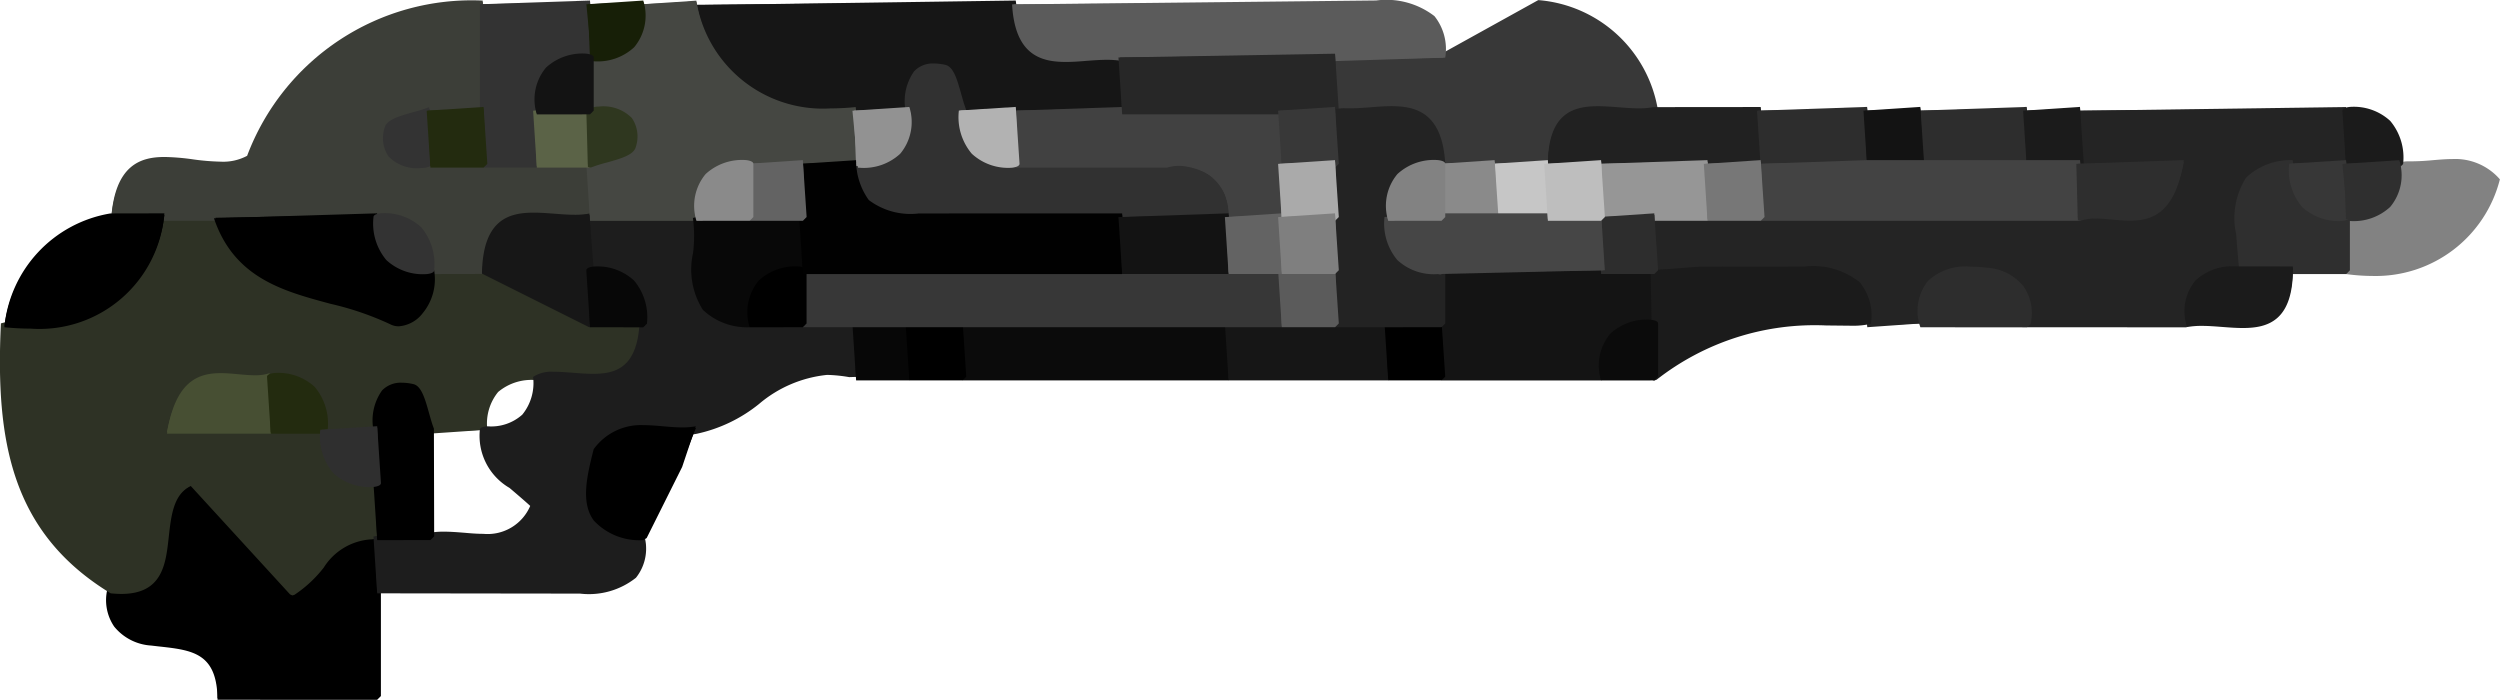 <svg id="Layer_1" data-name="Layer 1" xmlns="http://www.w3.org/2000/svg" viewBox="0 0 46.98 13.149"><defs><style>.cls-1{fill:#2e3225;}.cls-2{fill:#242424;}.cls-3{fill:#1d1d1d;}.cls-4{fill:#3c3e38;}.cls-5{fill:#161616;}.cls-6{fill:#454742;}.cls-7{fill:#383838;}.cls-8{fill:#5b5b5b;}.cls-9{fill:#141414;}.cls-10{fill:#0b0b0b;}.cls-11{fill:#1b1b1b;}.cls-12{fill:#333;}.cls-13{fill:#212121;}.cls-14{fill:#828282;}.cls-15{fill:#2f2f2f;}.cls-16{fill:#2d2d2d;}.cls-17{fill:#171f07;}.cls-18{fill:#131313;}.cls-19{fill:#070707;}.cls-20{fill:#171717;}.cls-21{fill:#474f33;}.cls-22{fill:#232b0f;}.cls-23{fill:#434343;}.cls-24{fill:#969696;}.cls-25{fill:#2e2e2e;}.cls-26{fill:#777;}.cls-27{fill:#373737;}.cls-28{fill:#080808;}.cls-29{fill:#5b6347;}.cls-30{fill:#313131;}.cls-31{fill:#414141;}.cls-32{fill:#272727;}.cls-33{fill:#b2b2b2;}.cls-34{fill:#929292;}.cls-35{fill:#010101;}.cls-36{fill:#2f371f;}.cls-37{fill:#636363;}.cls-38{fill:#8a8a8a;}.cls-39{fill:#232323;}.cls-40{fill:#c6c6c6;}.cls-41{fill:#464646;}.cls-42{fill:#bebebe;}.cls-43{fill:#aaa;}.cls-44{fill:#7f7f7f;}</style></defs><path d="M287.537,408.633c-.007-.882-.47-.933-1.111-1.003l-.139-.016a.971.971,0,0,1-.692-.356.882.882,0,0,1-.127-.708.544.544,0,0,1,.224-.047c.687,0,.731-.411.788-.932.048-.443.098-.901.582-1.069l.703.706,1.233,1.346c.117-.135.275-.316.429-.493a1.232,1.232,0,0,1,.947-.581,1.002,1.002,0,0,1,.174.015l.059,1.067v2.001l-.07.07Z" transform="translate(-283.449 -395.483)"/><path d="M287.537,408.603c.024-.879-.476-.934-1.108-1.003l-.138-.016a.943.943,0,0,1-.671-.344.854.854,0,0,1-.122-.685.787.787,0,0,1,.195-.022h.038c.675,0,.724-.444.78-.959.047-.434.096-.882.562-1.044l.672.698,1.233,1.346a4.512,4.512,0,0,0,.473-.494,1.212,1.212,0,0,1,.924-.57,1.039,1.039,0,0,1,.169.014l.034,1.039v2a.04.04,0,0,1-.04.04Z" transform="translate(-283.449 -395.483)"/><path class="cls-1" d="M288.897,406.65l-1.863-2.034c-.325.156-.369.552-.415.969-.055.497-.116,1.059-.89,1.059-.062,0-.128-.004-.2-.011-1.861-1.134-2.169-2.848-2.063-5.073a1.087,1.087,0,0,1,.333-.043l.215.002a2.305,2.305,0,0,0,2.454-1.973l1.067-.054a2.649,2.649,0,0,0,2.164,1.564,5.767,5.767,0,0,1,1.145.396.222.222,0,0,0,.099.022.489.489,0,0,0,.346-.201.856.856,0,0,0,.179-.697l1.067-.084,2.033,1.007.969-.007c.017,1.021-.469,1.155-.941,1.155-.126,0-.257-.01-.389-.02-.128-.01-.256-.02-.378-.02a1.504,1.504,0,0,0-.278.022.972.972,0,0,0-.741.22.939.939,0,0,0-.203.709l-1.069.073a.921.921,0,0,1-.163-.352c-.045-.161-.12-.427-.191-.443a.879.879,0,0,0-.186-.022.344.344,0,0,0-.268.101.871.871,0,0,0-.124.642l-1.062.075a1.273,1.273,0,0,0,.265.642.874.874,0,0,0,.655.219c.001,0,.142.008.142.069v1a.392.392,0,0,1-.201.058,1.133,1.133,0,0,0-.872.529,2.322,2.322,0,0,1-.551.512l-.036.011A.184.184,0,0,1,288.897,406.65Zm-1.296-4.015c-.371,0-.743.114-.946.943l1.881-.087h.994a1.286,1.286,0,0,0-.266-.642.874.874,0,0,0-.655-.219,1.712,1.712,0,0,1-.37.044c-.101,0-.205-.01-.312-.02C287.817,402.646,287.709,402.636,287.602,402.636Z" transform="translate(-283.449 -395.483)"/><path class="cls-1" d="M288.948,406.642a.042.042,0,0,1-.029-.013L287.056,404.596c-.375.156-.419.56-.466.987-.056.506-.113,1.03-.86,1.03-.061,0-.126-.004-.197-.011-1.838-1.123-2.142-2.827-2.036-5.042a2.873,2.873,0,0,1,.304-.014c.075,0,.146.002.215.002a2.333,2.333,0,0,0,2.483-1.996l1.039-.03a2.609,2.609,0,0,0,2.155,1.563,5.721,5.721,0,0,1,1.139.393.242.242,0,0,0,.112.026.518.518,0,0,0,.369-.212.886.886,0,0,0,.186-.723l1.04-.048,2.018,1.004.982-.004c-.013.97-.486,1.095-.941,1.095-.126,0-.256-.01-.387-.02-.128-.01-.257-.02-.38-.02a1.484,1.484,0,0,0-.284.023h-.004a.98.98,0,0,0-.752.229.966.966,0,0,0-.211.73l-1.04.042a1.151,1.151,0,0,1-.133-.331c-.055-.197-.124-.442-.213-.463a.892.892,0,0,0-.192-.023.374.374,0,0,0-.29.11.893.893,0,0,0-.131.664l-1.033.043a1.119,1.119,0,0,0,.245.692.901.901,0,0,0,.676.229c.022,0,.112.017.112.039v1a.539.539,0,0,1-.171.027h-.032a1.156,1.156,0,0,0-.864.542,2.313,2.313,0,0,1-.542.504A.04.04,0,0,1,288.948,406.642Zm-1.346-4.036c-.383,0-.767.117-.976.967l1.911-.05h.993a1.119,1.119,0,0,0-.245-.692.901.901,0,0,0-.676-.229,1.751,1.751,0,0,1-.37.044c-.101,0-.207-.01-.313-.02C287.819,402.616,287.709,402.606,287.602,402.606Z" transform="translate(-283.449 -395.483)"/><path class="cls-2" d="M321.537,401.633a1.243,1.243,0,0,0-.173-.686.822.822,0,0,0-.593-.295,2.649,2.649,0,0,0-.302-.019.744.744,0,0,0-.862.924l-1.069.075a1.288,1.288,0,0,0-.241-.749,1.274,1.274,0,0,0-.915-.252l-2.845.001-.07-1.069,1.069-.071h7.001a.837.837,0,0,1,.297-.042c.102,0,.207.01.313.02.11.01.218.02.325.02.371,0,.743-.114.946-.943l-1.881.087-.071-1.069,5.07-.071.07,1.069-1.069.071a1.078,1.078,0,0,0-.777.28,1.306,1.306,0,0,0-.148.97,2.646,2.646,0,0,1-.007.693c-.011.052-.14.056-.141.056a.875.875,0,0,0-.655.219.942.942,0,0,0-.202.709.629.629,0,0,1-.07.073Z" transform="translate(-283.449 -395.483)"/><path class="cls-2" d="M321.537,401.603a1.042,1.042,0,0,0-.148-.673.85.85,0,0,0-.614-.308,2.698,2.698,0,0,0-.305-.019.774.774,0,0,0-.893.956l-1.04.043a1.12,1.12,0,0,0-.219-.739,1.296,1.296,0,0,0-.937-.262l-2.845.001-.04-1.04,1.04-.04h7a.858.858,0,0,1,.297-.042c.102,0,.207.01.313.02.108.01.217.02.325.02.384,0,.768-.117.976-.967l-1.911.05-.04-1.04,5.04-.04.04,1.04-1.04.04a1.106,1.106,0,0,0-.799.291,1.327,1.327,0,0,0-.156.991,2.635,2.635,0,0,1-.006.686c-.004.019-.092.031-.111.031a.903.903,0,0,0-.677.229.968.968,0,0,0-.211.73.04.04,0,0,1-.012.029.038.038,0,0,1-.028.013Z" transform="translate(-283.449 -395.483)"/><path class="cls-3" d="M290.537,406.633l-.07-1.069,1.069-.071a1.49,1.49,0,0,1,.256-.019c.124,0,.25.01.376.02.124.011.246.021.365.021a.87.87,0,0,0,.88-.525c-.094-.086-.243-.214-.389-.338a1.131,1.131,0,0,1-.557-1.099c.008-.053.14-.059.142-.059a.874.874,0,0,0,.655-.219.939.939,0,0,0,.203-.709.626.626,0,0,1,.361-.098c.126,0,.257.01.389.02.127.01.256.02.378.02.425,0,.824-.114.872-.948a.938.938,0,0,0-.203-.708.874.874,0,0,0-.655-.219c-.001,0-.142-.008-.142-.069v-1l2.069-.07a1.53,1.53,0,0,1,.076.751,1.31,1.31,0,0,0,.149.97,1.078,1.078,0,0,0,.78.279h1.996l.07,1.069-.2.007a2.791,2.791,0,0,0-.415-.042,2.339,2.339,0,0,0-1.28.547,2.804,2.804,0,0,1-1.167.559,1.407,1.407,0,0,1-.275.024c-.122,0-.246-.011-.371-.022-.121-.011-.243-.021-.363-.021a.965.965,0,0,0-.806.351c-.108.465-.221.934-.013,1.218a1.043,1.043,0,0,0,.822.312.877.877,0,0,1-.139.844,1.421,1.421,0,0,1-1.051.298Z" transform="translate(-283.449 -395.483)"/><path class="cls-3" d="M290.537,406.603l-.04-1.04,1.04-.04a1.512,1.512,0,0,1,.255-.019c.123,0,.249.01.375.02.123.011.247.021.367.021a.897.897,0,0,0,.907-.542,3.478,3.478,0,0,0-.404-.382,1.096,1.096,0,0,1-.538-1.063c.003-.02.092-.033.112-.033h0a.901.901,0,0,0,.676-.229.966.966,0,0,0,.211-.73.713.713,0,0,1,.332-.066c.125,0,.256.01.386.02.128.01.257.02.381.02.439,0,.853-.118.901-.977a.966.966,0,0,0-.211-.73.901.901,0,0,0-.676-.229c-.022,0-.112-.017-.112-.039v-1l2.04-.04a1.785,1.785,0,0,1,.045.719,1.327,1.327,0,0,0,.156.991,1.106,1.106,0,0,0,.801.29h1.998l.04,1.04a4.594,4.594,0,0,0-.584-.066,2.362,2.362,0,0,0-1.297.553,2.785,2.785,0,0,1-1.153.554,1.459,1.459,0,0,1-.271.023c-.121,0-.244-.011-.368-.022-.122-.011-.245-.021-.366-.021a.994.994,0,0,0-.829.361c-.113.472-.234.955-.014,1.255a1.068,1.068,0,0,0,.844.324.88.88,0,0,1-.16.793,1.398,1.398,0,0,1-1.029.288Z" transform="translate(-283.449 -395.483)"/><path class="cls-4" d="M291.537,400.633a1.392,1.392,0,0,0-.273-.782.877.877,0,0,0-.655-.219l-5.072.001c.058-1.067.57-1.2,1.006-1.2a4.268,4.268,0,0,1,.535.045,4.359,4.359,0,0,0,.518.043.953.953,0,0,0,.497-.11,4.507,4.507,0,0,1,4.427-2.917l.087,2.068-1.069.071a1.891,1.891,0,0,1-.256.084c-.176.05-.453.126-.47.199a.491.491,0,0,0,.048.421.64.64,0,0,0,.512.162c.052,0,.105-.002.159-.007h3.005l.07,1.069a.634.634,0,0,1-.362.097c-.126,0-.257-.01-.388-.02-.127-.01-.255-.02-.378-.02-.491,0-.827.161-.872.947l-.07.066Z" transform="translate(-283.449 -395.483)"/><path class="cls-4" d="M291.537,400.603a1.207,1.207,0,0,0-.251-.772.904.904,0,0,0-.676-.229l-5.072.001c.086-1.016.585-1.14,1.006-1.14a4.387,4.387,0,0,1,.531.044,4.334,4.334,0,0,0,.522.044.973.973,0,0,0,.512-.116,4.509,4.509,0,0,1,4.412-2.913l.057,2.04-1.04.04a2.541,2.541,0,0,1-.291.093c-.198.055-.443.124-.463.213a.517.517,0,0,0,.054.447.665.665,0,0,0,.536.173c.053,0,.107-.002.162-.006h3.003l.04,1.04a.732.732,0,0,1-.333.065c-.125,0-.256-.01-.386-.02-.128-.01-.256-.02-.38-.02-.439,0-.853.118-.901.976a.041.041,0,0,1-.04.038Z" transform="translate(-283.449 -395.483)"/><path class="cls-5" d="M299.059,397.659a2.457,2.457,0,0,1-2.59-2.079l6.068-.087c.121.938.548,1.014.942,1.014.122,0,.25-.01.377-.02.133-.01.263-.02.389-.02a1.556,1.556,0,0,1,.306.026l.056,1.067-2.069.071h-1a.932.932,0,0,1-.162-.352c-.045-.161-.12-.427-.191-.443a.879.879,0,0,0-.186-.022.344.344,0,0,0-.268.101.871.871,0,0,0-.124.642l-1.068.075A4.457,4.457,0,0,1,299.059,397.659Z" transform="translate(-283.449 -395.483)"/><path class="cls-5" d="M299.059,397.629a2.429,2.429,0,0,1-2.561-2.056l6.039-.05c.089.896.502,1.014.941,1.014.123,0,.252-.01.38-.02.131-.01.261-.02.387-.02a1.533,1.533,0,0,1,.3.026l.032,1.039-2.04.04h-1a1.157,1.157,0,0,1-.133-.331c-.055-.197-.124-.443-.213-.463a.865.865,0,0,0-.192-.024.373.373,0,0,0-.29.111.893.893,0,0,0-.131.664l-1.04.043A4.578,4.578,0,0,1,299.059,397.629Z" transform="translate(-283.449 -395.483)"/><path class="cls-6" d="M294.537,399.633l-.07-1.069a.914.914,0,0,1,.351-.162c.164-.047.427-.12.443-.191a.49.49,0,0,0-.048-.422.639.639,0,0,0-.512-.161q-.078,0-.16.006l-.075-1.069c0-.062.141-.069.142-.069a.876.876,0,0,0,.655-.22.94.94,0,0,0,.203-.709l1.069-.072a2.406,2.406,0,0,0,2.523,2.025,4.636,4.636,0,0,0,.471-.025l.077,1.068-1.069.071h-1.011a.778.778,0,0,0-.92.928.546.546,0,0,1-.07.072Z" transform="translate(-283.449 -395.483)"/><path class="cls-6" d="M294.537,399.603l-.04-1.04a1.16,1.16,0,0,1,.331-.133c.198-.055.443-.124.463-.213a.517.517,0,0,0-.054-.447.665.665,0,0,0-.536-.173c-.053,0-.107.002-.162.006l-.043-1.04c0-.022.09-.039.112-.039a.904.904,0,0,0,.676-.229.968.968,0,0,0,.211-.731l1.04-.042a2.395,2.395,0,0,0,2.522,2.026h0a4.695,4.695,0,0,0,.474-.025l.044,1.04-1.04.04h-1.01a.807.807,0,0,0-.95.959.041.041,0,0,1-.011.029.04.04,0,0,1-.029.012Z" transform="translate(-283.449 -395.483)"/><path class="cls-7" d="M310.537,398.633c-.12-.938-.548-1.014-.941-1.014-.122,0-.25.01-.378.02-.134.01-.263.02-.389.02a1.479,1.479,0,0,1-.306-.027l-.057-1.067,2.069-.071,1.821-1.009a2.478,2.478,0,0,1,2.248,2.062.553.553,0,0,1-.36.112c-.126,0-.255-.01-.386-.02s-.259-.02-.381-.02c-.49,0-.826.161-.871.948l-.07.065Z" transform="translate(-283.449 -395.483)"/><path class="cls-7" d="M310.537,398.603c-.089-.896-.502-1.014-.941-1.014-.123,0-.252.01-.38.02-.131.01-.261.02-.387.02a1.533,1.533,0,0,1-.3-.026l-.032-1.039,2.04-.04,1.835-1.013a2.45,2.45,0,0,1,2.204,2.043.634.634,0,0,1-.331.075c-.126,0-.256-.01-.387-.02-.128-.01-.257-.02-.38-.02-.439,0-.853.118-.901.977a.04.04,0,0,1-.04.038Z" transform="translate(-283.449 -395.483)"/><path class="cls-8" d="M303.479,396.647c-.47,0-.957-.129-1.011-1.081l6.842-.074a1.481,1.481,0,0,1,1.095.294.991.991,0,0,1,.203.78l-2.069.065h-4.001a1.586,1.586,0,0,0-.292-.024c-.122,0-.248.01-.375.019C303.736,396.638,303.604,396.647,303.479,396.647Z" transform="translate(-283.449 -395.483)"/><path class="cls-8" d="M303.478,396.617c-.456,0-.929-.125-.981-1.052l6.812-.042a1.457,1.457,0,0,1,1.072.285.959.959,0,0,1,.195.758l-2.04.037h-4a1.545,1.545,0,0,0-.292-.025c-.124,0-.252.01-.381.02C303.734,396.607,303.603,396.617,303.478,396.617Z" transform="translate(-283.449 -395.483)"/><path class="cls-9" d="M310.537,402.633l-.07-1.069v-1.001l3.07-.07h1l.07,1.069c0,.062-.142.07-.143.07a.875.875,0,0,0-.655.219.942.942,0,0,0-.202.709.629.629,0,0,1-.07.073Z" transform="translate(-283.449 -395.483)"/><path class="cls-9" d="M310.537,402.603l-.04-1.04v-1l3.04-.04h1l.04,1.04c0,.022-.09.039-.112.039a.903.903,0,0,0-.677.229.968.968,0,0,0-.211.73.04.04,0,0,1-.012.029.038.038,0,0,1-.028.013Z" transform="translate(-283.449 -395.483)"/><polygon class="cls-10" points="18.088 7.149 18.018 6.08 23.088 6.009 23.159 7.078 23.088 7.149 18.088 7.149"/><path class="cls-10" d="M301.537,402.603l-.04-1.04,5.04-.04.04,1.04a.04.04,0,0,1-.04.04Z" transform="translate(-283.449 -395.483)"/><path class="cls-11" d="M314.506,402.625l-.039-2.062.917-.069,1.979-.002a1.398,1.398,0,0,1,1.036.297.993.993,0,0,1,.209.779,1.473,1.473,0,0,1-.363.036l-.478-.005a4.82,4.82,0,0,0-3.186,1.019l-.044.016A.122.122,0,0,1,314.506,402.625Z" transform="translate(-283.449 -395.483)"/><path class="cls-11" d="M314.519,402.599a.04.04,0,0,1-.022-.036v-2l.888-.04,1.978-.001a1.385,1.385,0,0,1,1.015.287.965.965,0,0,1,.2.757c-.117.006-.227.008-.333.008-.167,0-.322-.005-.478-.005a4.848,4.848,0,0,0-3.204,1.025.042.042,0,0,1-.025.009A.038.038,0,0,1,314.519,402.599Z" transform="translate(-283.449 -395.483)"/><path class="cls-12" d="M292.537,398.633l-.07-1.069V395.563l2.069-.07.07,1.068c0,.062-.141.07-.142.07a.877.877,0,0,0-.655.219.944.944,0,0,0-.203.71v1.002l-.07.07Z" transform="translate(-283.449 -395.483)"/><path class="cls-12" d="M292.537,398.603l-.04-1.04v-2l2.04-.04.04,1.04c0,.022-.09.039-.112.039a.904.904,0,0,0-.676.229.968.968,0,0,0-.211.731v1.001a.04.04,0,0,1-.04.04Z" transform="translate(-283.449 -395.483)"/><path class="cls-13" d="M312.537,398.633c-.017-1.021.469-1.154.941-1.154.126,0,.258.01.388.02.131.01.257.02.379.02a1.508,1.508,0,0,0,.278-.023l2.014-.002.07,1.069-.07.071Z" transform="translate(-283.449 -395.483)"/><path class="cls-13" d="M312.537,398.603c.013-.969.485-1.094.941-1.094.125,0,.256.01.386.02.129.01.257.02.381.02a1.488,1.488,0,0,0,.284-.024l2.008-.001.04,1.04a.04.04,0,0,1-.04.04Z" transform="translate(-283.449 -395.483)"/><path class="cls-14" d="M328.043,400.669a3.826,3.826,0,0,1-.516-.037l-.061-1.068.143-.069a.878.878,0,0,0,.655-.219.946.946,0,0,0,.202-.71.572.572,0,0,1,.25-.051,4.349,4.349,0,0,0,.44-.021c.145-.012.26-.022.374-.022a1.11,1.11,0,0,1,.897.381A2.406,2.406,0,0,1,328.043,400.669Z" transform="translate(-283.449 -395.483)"/><path class="cls-14" d="M328.043,400.639a3.927,3.927,0,0,1-.512-.036l-.034-1.04c0-.011.04-.02.048-.028a.186.186,0,0,1,.064-.011h0a.907.907,0,0,0,.677-.229.972.972,0,0,0,.211-.731,1.109,1.109,0,0,1,.22-.02l.083 0c.118,0,.239-.011.36-.021.124-.011.248-.022.371-.022a1.083,1.083,0,0,1,.875.37A2.389,2.389,0,0,1,328.043,400.639Z" transform="translate(-283.449 -395.483)"/><path d="M284.016,401.658c-.156,0-.318-.009-.485-.025a2.398,2.398,0,0,1,1.992-2.139l1.015-.002A2.354,2.354,0,0,1,284.016,401.658Z" transform="translate(-283.449 -395.483)"/><path d="M284.016,401.628c-.155,0-.316-.009-.482-.025a2.418,2.418,0,0,1,1.995-2.079l1.009-.001A2.368,2.368,0,0,1,284.016,401.628Z" transform="translate(-283.449 -395.483)"/><path d="M295.536,405.633a1.167,1.167,0,0,1-.929-.369c-.251-.34-.125-.848-.002-1.339a1.094,1.094,0,0,1,.934-.453c.125,0,.25.011.376.022.121.011.24.021.357.021a1.355,1.355,0,0,0,.252-.021l-.256.764-.667,1.336-.064.039Z" transform="translate(-283.449 -395.483)"/><path d="M295.535,405.603a1.139,1.139,0,0,1-.905-.356c-.243-.33-.117-.832.004-1.318a1.061,1.061,0,0,1,.903-.426c.124,0,.249.011.373.022.121.011.242.021.36.021a1.338,1.338,0,0,0,.258-.022l-.29.724-.667,1.333a.04.04,0,0,1-.036.022Z" transform="translate(-283.449 -395.483)"/><polygon class="cls-5" points="23.088 7.149 23.018 6.08 24.087 6.009 26.088 6.009 26.159 7.078 26.088 7.149 23.088 7.149"/><path class="cls-5" d="M306.537,402.603l-.04-1.04,1.04-.04h2l.04,1.04a.04.04,0,0,1-.04.04Z" transform="translate(-283.449 -395.483)"/><path class="cls-15" d="M325.537,400.633c-.03-.277-.048-.512-.065-.74a1.422,1.422,0,0,1,.185-1.071,1.204,1.204,0,0,1,.877-.329,1.405,1.405,0,0,0,.276.783.878.878,0,0,0,.655.219c.001,0,.143.008.143.068v1l-.07.07Z" transform="translate(-283.449 -395.483)"/><path class="cls-15" d="M325.537,400.603c0-.248-.018-.484-.035-.712a1.403,1.403,0,0,1,.177-1.05,1.176,1.176,0,0,1,.856-.318,1.223,1.223,0,0,0,.253.773.907.907,0,0,0,.677.229c.022,0,.112.017.112.039v1a.04.04,0,0,1-.04.04Z" transform="translate(-283.449 -395.483)"/><polygon class="cls-16" points="33.088 3.149 33.018 2.08 35.087 2.009 35.159 3.078 35.088 3.149 33.088 3.149"/><path class="cls-16" d="M316.537,398.603l-.04-1.04,2.04-.04.04,1.04a.04.04,0,0,1-.04.04Z" transform="translate(-283.449 -395.483)"/><path class="cls-16" d="M319.537,401.633a.906.906,0,0,1,.14-.868,1.023,1.023,0,0,1,.793-.271,2.742,2.742,0,0,1,.318.02.958.958,0,0,1,.689.352.881.881,0,0,1,.128.711l-.068.058Z" transform="translate(-283.449 -395.483)"/><path class="cls-16" d="M319.537,401.603a.913.913,0,0,1,.162-.817.994.994,0,0,1,.771-.262,2.772,2.772,0,0,1,.314.019.93.93,0,0,1,.669.339.852.852,0,0,1,.123.688.039.039,0,0,1-.039.033Z" transform="translate(-283.449 -395.483)"/><path class="cls-11" d="M325.596,401.647c-.126,0-.256-.01-.387-.02-.13-.01-.258-.02-.38-.02a1.509,1.509,0,0,0-.278.022.894.894,0,0,1,.158-.877,1.009,1.009,0,0,1,.756-.263l1.072.001C326.554,401.514,326.068,401.647,325.596,401.647Z" transform="translate(-283.449 -395.483)"/><path class="cls-11" d="M325.596,401.617c-.126,0-.256-.01-.387-.02-.128-.01-.257-.02-.38-.02a1.489,1.489,0,0,0-.284.023.923.923,0,0,1,.186-.827.981.981,0,0,1,.734-.253l1.072.001C326.524,401.492,326.052,401.617,325.596,401.617Z" transform="translate(-283.449 -395.483)"/><polygon class="cls-16" points="36.088 3.149 36.018 2.08 38.087 2.009 38.159 3.078 38.088 3.149 36.088 3.149"/><path class="cls-16" d="M319.537,398.603l-.04-1.04,2.04-.04.04,1.04a.04.04,0,0,1-.04.04Z" transform="translate(-283.449 -395.483)"/><path class="cls-17" d="M294.572,396.634l-.104-1.07,1.069-.071a.928.928,0,0,1-.171.878,1.007,1.007,0,0,1-.755.264Z" transform="translate(-283.449 -395.483)"/><path class="cls-17" d="M294.536,396.603l-.039-1.04,1.04-.04a.948.948,0,0,1-.194.828.98.98,0,0,1-.734.253Z" transform="translate(-283.449 -395.483)"/><polygon class="cls-18" points="35.088 3.149 35.018 2.08 36.087 2.009 36.159 3.078 36.088 3.149 35.088 3.149"/><path class="cls-18" d="M318.537,398.603l-.04-1.04,1.04-.04.04,1.04a.04.04,0,0,1-.04.04Z" transform="translate(-283.449 -395.483)"/><polygon class="cls-11" points="38.088 3.149 38.018 2.08 39.087 2.009 39.159 3.078 39.088 3.149 38.088 3.149"/><path class="cls-11" d="M321.537,398.603l-.04-1.04,1.04-.04.04,1.04a.04.04,0,0,1-.04.04Z" transform="translate(-283.449 -395.483)"/><polygon class="cls-19" points="16.088 7.149 16.018 6.08 17.087 6.009 17.158 7.078 17.088 7.149 16.088 7.149"/><path class="cls-19" d="M299.537,402.603l-.04-1.04,1.04-.04.04,1.04a.04.04,0,0,1-.04.04Z" transform="translate(-283.449 -395.483)"/><polygon points="17.088 7.149 17.018 6.08 18.087 6.009 18.158 7.078 18.088 7.149 17.088 7.149"/><path d="M300.537,402.603l-.04-1.04,1.04-.04.04,1.04a.04.04,0,0,1-.04.04Z" transform="translate(-283.449 -395.483)"/><path class="cls-10" d="M313.537,402.633a.931.931,0,0,1,.172-.879,1.009,1.009,0,0,1,.756-.263c.001,0,.143.01.143.071v1l-.07.07Z" transform="translate(-283.449 -395.483)"/><path class="cls-10" d="M313.537,402.603a.947.947,0,0,1,.193-.828.981.981,0,0,1,.734-.253c.022,0,.112.019.112.041v1a.04.04,0,0,1-.04.04Z" transform="translate(-283.449 -395.483)"/><path class="cls-11" d="M327.537,398.633l-.07-1.069c0-.062.142-.072.143-.072a1.009,1.009,0,0,1,.756.263,1.07,1.07,0,0,1,.242.812l-.07.067Z" transform="translate(-283.449 -395.483)"/><path class="cls-11" d="M327.537,398.603l-.04-1.04c0-.022.09-.042.112-.042a.981.981,0,0,1,.734.253,1.043,1.043,0,0,1,.233.79.04.04,0,0,1-.04.039Z" transform="translate(-283.449 -395.483)"/><polygon points="26.088 7.149 26.018 6.08 27.087 6.009 27.159 7.078 27.088 7.149 26.088 7.149"/><path d="M309.537,402.603l-.04-1.04,1.04-.04.04,1.04a.04.04,0,0,1-.04.04Z" transform="translate(-283.449 -395.483)"/><path d="M290.943,401.615a.344.344,0,0,1-.164-.04,5.596,5.596,0,0,0-1.116-.382c-.894-.24-1.815-.487-2.193-1.608l3.066-.093a1.385,1.385,0,0,0,.273.782.876.876,0,0,0,.655.22c.001,0,.131.004.141.056a1.001,1.001,0,0,1-.209.814A.626.626,0,0,1,290.943,401.615Z" transform="translate(-283.449 -395.483)"/><path d="M290.943,401.585a.314.314,0,0,1-.149-.036,5.662,5.662,0,0,0-1.122-.385c-.885-.237-1.799-.481-2.173-1.589l3.038-.053a1.207,1.207,0,0,0,.251.772.904.904,0,0,0,.676.229c.02,0,.108.012.112.031a.97.97,0,0,1-.203.79A.597.597,0,0,1,290.943,401.585Z" transform="translate(-283.449 -395.483)"/><path d="M290.537,405.633l-.07-1.069v-1.001a.969.969,0,0,1,.161-.742.484.484,0,0,1,.371-.146.952.952,0,0,1,.217.026c.152.034.221.279.294.539.034.12.061.217.093.297l.005,2.025-.07.07Z" transform="translate(-283.449 -395.483)"/><path d="M290.537,405.603l-.04-1.04v-1a.947.947,0,0,1,.153-.722.456.456,0,0,1,.349-.136.933.933,0,0,1,.21.025c.136.03.202.269.272.52.03.105.059.212.093.298l.003,2.015a.04.04,0,0,1-.04.04Z" transform="translate(-283.449 -395.483)"/><path class="cls-20" d="M294.506,401.625l-2-1c.015-1.014.501-1.146.973-1.146.126,0,.257.01.389.02.129.01.255.02.377.02a1.509,1.509,0,0,0,.279-.023l.083,1.067v1.001l-.07.07A.113.113,0,0,1,294.506,401.625Z" transform="translate(-283.449 -395.483)"/><path class="cls-20" d="M294.519,401.599l-2-1c.031-.965.504-1.09.959-1.09.125,0,.256.01.386.02.128.01.256.02.38.02a1.49,1.49,0,0,0,.285-.024l.048,1.039v1a.041.041,0,0,1-.019.034.04.04,0,0,1-.021.006A.039.039,0,0,1,294.519,401.599Z" transform="translate(-283.449 -395.483)"/><path class="cls-21" d="M286.587,403.633c.157-1.007.603-1.138,1.015-1.138.104,0,.208.01.311.019.13.013.231.021.327.021a.839.839,0,0,0,.274-.039l.093,1.064c0.0.009-.022.037-.028.043a.142.142,0,0,1-.042.029Z" transform="translate(-283.449 -395.483)"/><path class="cls-21" d="M286.587,403.603c.184-.955.619-1.077,1.015-1.077.11,0,.222.011.332.021.104.01.208.02.306.02a.855.855,0,0,0,.284-.041l.053,1.038a.04.04,0,0,1-.04.04Z" transform="translate(-283.449 -395.483)"/><path class="cls-19" d="M294.537,401.633l-.07-1.069c0-.062.141-.072.142-.072a1.007,1.007,0,0,1,.755.263,1.071,1.071,0,0,1,.242.812l-.07.067Z" transform="translate(-283.449 -395.483)"/><path class="cls-19" d="M294.537,401.603l-.04-1.04c0-.022.09-.042.112-.042a.979.979,0,0,1,.734.253,1.044,1.044,0,0,1,.234.79.04.04,0,0,1-.04.038Z" transform="translate(-283.449 -395.483)"/><path class="cls-22" d="M288.537,403.633l-.07-1.069c0-.062.141-.072.142-.072a1.007,1.007,0,0,1,.755.263,1.071,1.071,0,0,1,.242.812l-.07.067Z" transform="translate(-283.449 -395.483)"/><path class="cls-22" d="M288.537,403.603l-.04-1.04c0-.022.09-.041.112-.041a.979.979,0,0,1,.734.253,1.044,1.044,0,0,1,.234.79.04.04,0,0,1-.04.038Z" transform="translate(-283.449 -395.483)"/><path class="cls-15" d="M290.465,404.634a1.007,1.007,0,0,1-.755-.263,1.071,1.071,0,0,1-.242-.812l1.069-.067.071,1.069C290.607,404.624,290.466,404.634,290.465,404.634Z" transform="translate(-283.449 -395.483)"/><path class="cls-15" d="M290.465,404.604a.979.979,0,0,1-.734-.253,1.044,1.044,0,0,1-.234-.79l1.04-.038.04,1.04C290.577,404.585,290.487,404.604,290.465,404.604Z" transform="translate(-283.449 -395.483)"/><polygon class="cls-23" points="33.088 4.149 33.018 3.08 35.087 3.009 39.088 3.009 39.159 4.078 39.088 4.149 33.088 4.149"/><path class="cls-23" d="M316.537,399.603l-.04-1.04,2.04-.04h4l.04,1.04a.04.04,0,0,1-.04.04Z" transform="translate(-283.449 -395.483)"/><polygon class="cls-24" points="30.088 4.149 30.018 3.08 32.087 3.009 32.159 4.078 32.088 4.149 30.088 4.149"/><path class="cls-24" d="M313.537,399.603l-.04-1.04,2.04-.04.04,1.04a.04.04,0,0,1-.04.04Z" transform="translate(-283.449 -395.483)"/><path class="cls-25" d="M322.496,399.62l-.029-1.058,2.02-.07c-.156,1.007-.603,1.138-1.014,1.138-.111,0-.224-.01-.335-.021-.104-.01-.206-.019-.304-.019a.834.834,0,0,0-.274.038l-.022.004A.154.154,0,0,1,322.496,399.62Z" transform="translate(-283.449 -395.483)"/><path class="cls-25" d="M322.514,399.595a.04.04,0,0,1-.017-.033v-1l1.99-.04c-.184.955-.618,1.077-1.015,1.077-.11,0-.222-.01-.332-.021-.104-.01-.208-.019-.307-.019a.863.863,0,0,0-.284.04l-.013.002A.042.042,0,0,1,322.514,399.595Z" transform="translate(-283.449 -395.483)"/><polygon class="cls-16" points="30.088 5.149 30.018 4.08 31.087 4.009 31.159 5.078 31.088 5.149 30.088 5.149"/><path class="cls-16" d="M313.537,400.603l-.04-1.04,1.04-.04.04,1.04a.04.04,0,0,1-.04.04Z" transform="translate(-283.449 -395.483)"/><polygon class="cls-26" points="32.088 4.149 32.018 3.08 33.087 3.009 33.159 4.078 33.088 4.149 32.088 4.149"/><path class="cls-26" d="M315.537,399.603l-.04-1.04,1.04-.04.04,1.04a.04.04,0,0,1-.04.04Z" transform="translate(-283.449 -395.483)"/><path class="cls-27" d="M327.465,399.635a1.007,1.007,0,0,1-.756-.264,1.069,1.069,0,0,1-.242-.811l1.069-.068.071,1.069C327.607,399.623,327.466,399.635,327.465,399.635Z" transform="translate(-283.449 -395.483)"/><path class="cls-27" d="M327.465,399.604a.981.981,0,0,1-.734-.253,1.043,1.043,0,0,1-.233-.79l1.04-.039.04,1.04C327.577,399.585,327.487,399.604,327.465,399.604Z" transform="translate(-283.449 -395.483)"/><polygon class="cls-27" points="15.088 6.149 15.018 5.08 21.088 5.009 24.088 5.009 24.159 6.078 24.088 6.149 15.088 6.149"/><path class="cls-27" d="M298.537,401.603l-.04-1.04,6.04-.04h3l.04,1.04a.04.04,0,0,1-.04.04Z" transform="translate(-283.449 -395.483)"/><path class="cls-28" d="M297.535,401.633a1.208,1.208,0,0,1-.878-.328,1.418,1.418,0,0,1-.184-1.069,2.585,2.585,0,0,0-.003-.659l1.067-.084h1.001l.07,1.069c0,.062-.141.07-.142.07a.874.874,0,0,0-.655.219.939.939,0,0,0-.203.709.666.666,0,0,1-.07.073Z" transform="translate(-283.449 -395.483)"/><path class="cls-28" d="M297.535,401.603a1.178,1.178,0,0,1-.856-.317,1.401,1.401,0,0,1-.176-1.05,2.577,2.577,0,0,0-.004-.665l1.039-.048h1l.04,1.04c0,.022-.09.039-.112.039a.901.901,0,0,0-.676.229.966.966,0,0,0-.211.73.039.039,0,0,1-.012.03.038.038,0,0,1-.028.012Z" transform="translate(-283.449 -395.483)"/><path d="M297.537,401.633a.931.931,0,0,1,.172-.879,1.007,1.007,0,0,1,.755-.263c.001,0,.142.011.142.071v1l-.07.07Z" transform="translate(-283.449 -395.483)"/><path d="M297.537,401.603a.947.947,0,0,1,.194-.828.979.979,0,0,1,.734-.253c.022,0,.112.02.112.042v1a.04.04,0,0,1-.04.04Z" transform="translate(-283.449 -395.483)"/><path class="cls-12" d="M291.373,398.64a.748.748,0,0,1-.622-.216.617.617,0,0,1-.075-.539c.035-.153.281-.222.541-.295a2.91,2.91,0,0,0,.295-.093l.096,1.063A.374.374,0,0,1,291.373,398.64Z" transform="translate(-283.449 -395.483)"/><path class="cls-12" d="M291.373,398.609a.724.724,0,0,1-.598-.204.59.59,0,0,1-.069-.514c.031-.136.268-.202.52-.272.106-.03.212-.059.298-.093l.055,1.037A.423.423,0,0,1,291.373,398.609Z" transform="translate(-283.449 -395.483)"/><polygon class="cls-22" points="8.088 3.149 8.018 2.08 9.087 2.009 9.158 3.078 9.088 3.149 8.088 3.149"/><path class="cls-22" d="M291.537,398.603l-.04-1.04,1.04-.04.04,1.04a.04.04,0,0,1-.04.04Z" transform="translate(-283.449 -395.483)"/><polygon class="cls-29" points="10.088 3.149 10.018 2.08 11.087 2.009 11.158 3.078 11.088 3.149 10.088 3.149"/><path class="cls-29" d="M293.537,398.603l-.04-1.04,1.04-.04.04,1.04a.04.04,0,0,1-.04.04Z" transform="translate(-283.449 -395.483)"/><path class="cls-12" d="M291.465,400.634a1.009,1.009,0,0,1-.755-.263,1.068,1.068,0,0,1-.242-.811c.002-.06.141-.069.142-.069a1.009,1.009,0,0,1,.755.263,1.074,1.074,0,0,1,.242.812C291.604,400.624,291.466,400.634,291.465,400.634Z" transform="translate(-283.449 -395.483)"/><path class="cls-12" d="M291.465,400.604a.979.979,0,0,1-.734-.253,1.045,1.045,0,0,1-.234-.79c.001-.021.091-.04.112-.04a.98.98,0,0,1,.734.253,1.045,1.045,0,0,1,.234.79C291.576,400.586,291.486,400.604,291.465,400.604Z" transform="translate(-283.449 -395.483)"/><path class="cls-30" d="M300.72,399.634a1.415,1.415,0,0,1-1.047-.297.985.985,0,0,1-.206-.779c.004-.058.141-.063.142-.063a.876.876,0,0,0,.655-.22.939.939,0,0,0,.203-.709.97.97,0,0,1,.161-.744.483.483,0,0,1,.371-.146,1.006,1.006,0,0,1,.216.026c.153.035.222.28.295.54.031.11.059.212.092.296a.99.99,0,0,0,.208.737.876.876,0,0,0,.655.22l2.897-.003a1.398,1.398,0,0,1,1.036.297.993.993,0,0,1,.209.779l-2.07.065Z" transform="translate(-283.449 -395.483)"/><path class="cls-30" d="M300.72,399.603a1.393,1.393,0,0,1-1.025-.287.959.959,0,0,1-.198-.756c.001-.021.091-.036.112-.036h0a.904.904,0,0,0,.676-.229.968.968,0,0,0,.211-.731.948.948,0,0,1,.153-.723.454.454,0,0,1,.349-.137.961.961,0,0,1,.21.026c.136.031.202.268.272.52.03.106.059.212.093.298a.999.999,0,0,0,.214.747.904.904,0,0,0,.676.229l2.897-.002a1.384,1.384,0,0,1,1.015.287.965.965,0,0,1,.2.757l-2.04.037Z" transform="translate(-283.449 -395.483)"/><path class="cls-31" d="M306.537,399.633a.913.913,0,0,0-1.155-1.001l-2.845.001-.07-1.069,2.069-.071h3l.07,1.069v1.001l-.07.07Z" transform="translate(-283.449 -395.483)"/><path class="cls-31" d="M306.537,399.603a1.121,1.121,0,0,0-.219-.739,1.298,1.298,0,0,0-.937-.262l-2.845.001-.04-1.04,2.04-.04h3l.04,1.04v1a.04.04,0,0,1-.04.04Z" transform="translate(-283.449 -395.483)"/><polygon class="cls-32" points="21.088 2.149 21.018 1.08 25.088 1.009 25.159 2.078 25.088 2.149 21.088 2.149"/><path class="cls-32" d="M304.537,397.603l-.04-1.04,4.04-.04.04,1.04a.04.04,0,0,1-.04.04Z" transform="translate(-283.449 -395.483)"/><path class="cls-33" d="M302.465,398.635a1.005,1.005,0,0,1-.755-.264,1.068,1.068,0,0,1-.242-.811l1.069-.068.071,1.069C302.607,398.623,302.466,398.635,302.465,398.635Z" transform="translate(-283.449 -395.483)"/><path class="cls-33" d="M302.465,398.604a.979.979,0,0,1-.734-.253,1.045,1.045,0,0,1-.234-.79l1.04-.039.04,1.04C302.577,398.585,302.487,398.604,302.465,398.604Z" transform="translate(-283.449 -395.483)"/><path class="cls-34" d="M299.572,398.634l-.104-1.07,1.069-.071a.929.929,0,0,1-.171.879,1.007,1.007,0,0,1-.755.264Z" transform="translate(-283.449 -395.483)"/><path class="cls-34" d="M299.536,398.603l-.039-1.04,1.04-.04a.948.948,0,0,1-.194.828.98.98,0,0,1-.734.253Z" transform="translate(-283.449 -395.483)"/><path class="cls-35" d="M298.537,400.633l-.07-1.069v-1.001l1.069-.07a1.284,1.284,0,0,0,.239.749,1.304,1.304,0,0,0,.944.252l3.817-.001.07,1.069-.07.071Z" transform="translate(-283.449 -395.483)"/><path class="cls-35" d="M298.537,400.603l-.04-1.04v-1l1.04-.04a1.118,1.118,0,0,0,.216.739,1.33,1.33,0,0,0,.966.262l3.817-0.0.04,1.04a.04.04,0,0,1-.04.04Z" transform="translate(-283.449 -395.483)"/><path class="cls-36" d="M294.497,398.62l-.03-1.058a.376.376,0,0,1,.234-.076.751.751,0,0,1,.622.215.617.617,0,0,1,.075.54c-.035.153-.281.222-.541.295a2.752,2.752,0,0,0-.295.092l-.026.005A.147.147,0,0,1,294.497,398.62Z" transform="translate(-283.449 -395.483)"/><path class="cls-36" d="M294.515,398.596a.041.041,0,0,1-.018-.033v-1a.423.423,0,0,1,.205-.046.724.724,0,0,1,.598.204.59.59,0,0,1,.069.514c-.031.136-.268.202-.52.272-.106.03-.212.059-.298.093l-.015.003A.042.042,0,0,1,294.515,398.596Z" transform="translate(-283.449 -395.483)"/><path class="cls-18" d="M293.537,397.633a.933.933,0,0,1,.172-.879,1.009,1.009,0,0,1,.755-.263c.001,0,.142.011.142.071v1l-.07.07Z" transform="translate(-283.449 -395.483)"/><path class="cls-18" d="M293.537,397.603a.948.948,0,0,1,.194-.828.98.98,0,0,1,.734-.253c.022,0,.112.02.112.042v1a.04.04,0,0,1-.04.04Z" transform="translate(-283.449 -395.483)"/><polygon class="cls-37" points="14.088 4.149 14.018 3.08 15.087 3.009 15.158 4.078 15.088 4.149 14.088 4.149"/><path class="cls-37" d="M297.537,399.603l-.04-1.04,1.04-.04.04,1.04a.04.04,0,0,1-.04.04Z" transform="translate(-283.449 -395.483)"/><path class="cls-38" d="M296.537,399.633a.933.933,0,0,1,.172-.879,1.009,1.009,0,0,1,.755-.263c.001,0,.142.011.142.071v1l-.07.07Z" transform="translate(-283.449 -395.483)"/><path class="cls-38" d="M296.537,399.603a.948.948,0,0,1,.194-.828.98.98,0,0,1,.734-.253c.022,0,.112.02.112.042v1a.04.04,0,0,1-.04.04Z" transform="translate(-283.449 -395.483)"/><path class="cls-39" d="M308.537,401.633l-.07-1.069v-3.001a.624.624,0,0,1,.252-.046l.11.001c.122,0,.248-.01.375-.019.134-.011.266-.021.392-.021.47,0,.957.129,1.012,1.08l-.143.073a.878.878,0,0,0-.655.219,1.356,1.356,0,0,0,0,1.425.878.878,0,0,0,.655.219c.001,0,.143.008.143.068v1l-.07.07Z" transform="translate(-283.449 -395.483)"/><path class="cls-39" d="M308.537,401.603l-.04-1.04v-3a1.365,1.365,0,0,1,.222-.016c.038,0,.074.001.11.001.124,0,.252-.01.381-.02.13-.01.261-.02.386-.02.456,0,.929.125.981,1.052.001.011-.039.021-.047.029a.181.181,0,0,1-.065.012.907.907,0,0,0-.677.229,1.379,1.379,0,0,0,0,1.466.907.907,0,0,0,.677.229c.022,0,.112.017.112.039v1a.04.04,0,0,1-.04.04Z" transform="translate(-283.449 -395.483)"/><polygon class="cls-40" points="28.088 4.149 28.018 3.08 29.087 3.009 29.159 4.078 29.088 4.149 28.088 4.149"/><path class="cls-40" d="M311.537,399.603l-.04-1.04,1.04-.04.04,1.04a.04.04,0,0,1-.04.04Z" transform="translate(-283.449 -395.483)"/><polygon class="cls-38" points="27.088 4.149 27.018 3.08 28.087 3.009 28.159 4.078 28.088 4.149 27.088 4.149"/><path class="cls-38" d="M310.537,399.603l-.04-1.04,1.04-.04.04,1.04a.04.04,0,0,1-.04.04Z" transform="translate(-283.449 -395.483)"/><path class="cls-41" d="M310.465,400.634a1.009,1.009,0,0,1-.756-.263,1.069,1.069,0,0,1-.242-.811l1.069-.068h3.001l.07,1.069-3.07.071c0,.006-.007.008-.016.008C310.503,400.641,310.476,400.634,310.465,400.634Z" transform="translate(-283.449 -395.483)"/><path class="cls-41" d="M310.465,400.604a.981.981,0,0,1-.734-.253,1.043,1.043,0,0,1-.233-.79l1.04-.039h3l.04,1.04-3.04.04-.072-.039Z" transform="translate(-283.449 -395.483)"/><polygon class="cls-42" points="29.088 4.149 29.018 3.08 30.087 3.009 30.159 4.078 30.088 4.149 29.088 4.149"/><path class="cls-42" d="M312.537,399.603l-.04-1.04,1.04-.04.04,1.04a.04.04,0,0,1-.04.04Z" transform="translate(-283.449 -395.483)"/><path class="cls-15" d="M327.571,399.634l-.104-1.07,1.069-.071a.928.928,0,0,1-.171.879,1.007,1.007,0,0,1-.756.264Z" transform="translate(-283.449 -395.483)"/><path class="cls-15" d="M327.535,399.603l-.038-1.04,1.04-.04a.948.948,0,0,1-.193.828.981.981,0,0,1-.734.253Z" transform="translate(-283.449 -395.483)"/><polygon class="cls-8" points="24.088 6.149 24.018 5.08 25.087 5.009 25.159 6.078 25.088 6.149 24.088 6.149"/><path class="cls-8" d="M307.537,401.603l-.04-1.04,1.04-.04.04,1.04a.04.04,0,0,1-.04.04Z" transform="translate(-283.449 -395.483)"/><polygon class="cls-18" points="21.088 5.149 21.018 4.08 23.087 4.009 23.159 5.078 23.088 5.149 21.088 5.149"/><path class="cls-18" d="M304.537,400.603l-.04-1.04,2.04-.04.04,1.04a.04.04,0,0,1-.04.04Z" transform="translate(-283.449 -395.483)"/><polygon class="cls-37" points="23.088 5.149 23.018 4.08 24.087 4.009 24.159 5.078 24.088 5.149 23.088 5.149"/><path class="cls-37" d="M306.537,400.603l-.04-1.04,1.04-.04.04,1.04a.04.04,0,0,1-.04.04Z" transform="translate(-283.449 -395.483)"/><polygon class="cls-7" points="24.088 3.149 24.018 2.08 25.087 2.009 25.159 3.078 25.088 3.149 24.088 3.149"/><path class="cls-7" d="M307.537,398.603l-.04-1.04,1.04-.04.04,1.04a.04.04,0,0,1-.04.04Z" transform="translate(-283.449 -395.483)"/><polygon class="cls-43" points="24.088 4.149 24.018 3.08 25.087 3.009 25.159 4.078 25.088 4.149 24.088 4.149"/><path class="cls-43" d="M307.537,399.603l-.04-1.04,1.04-.04.04,1.04a.04.04,0,0,1-.04.04Z" transform="translate(-283.449 -395.483)"/><polygon class="cls-44" points="24.088 5.149 24.018 4.08 25.087 4.009 25.159 5.078 25.088 5.149 24.088 5.149"/><path class="cls-44" d="M307.537,400.603l-.04-1.04,1.04-.04.04,1.04a.04.04,0,0,1-.04.04Z" transform="translate(-283.449 -395.483)"/><path class="cls-14" d="M309.537,399.633a.931.931,0,0,1,.172-.879,1.009,1.009,0,0,1,.756-.263c.001,0,.143.011.143.071v1l-.07.07Z" transform="translate(-283.449 -395.483)"/><path class="cls-14" d="M309.537,399.603a.948.948,0,0,1,.193-.828.981.981,0,0,1,.734-.253c.022,0,.112.02.112.042v1a.04.04,0,0,1-.04.04Z" transform="translate(-283.449 -395.483)"/></svg>